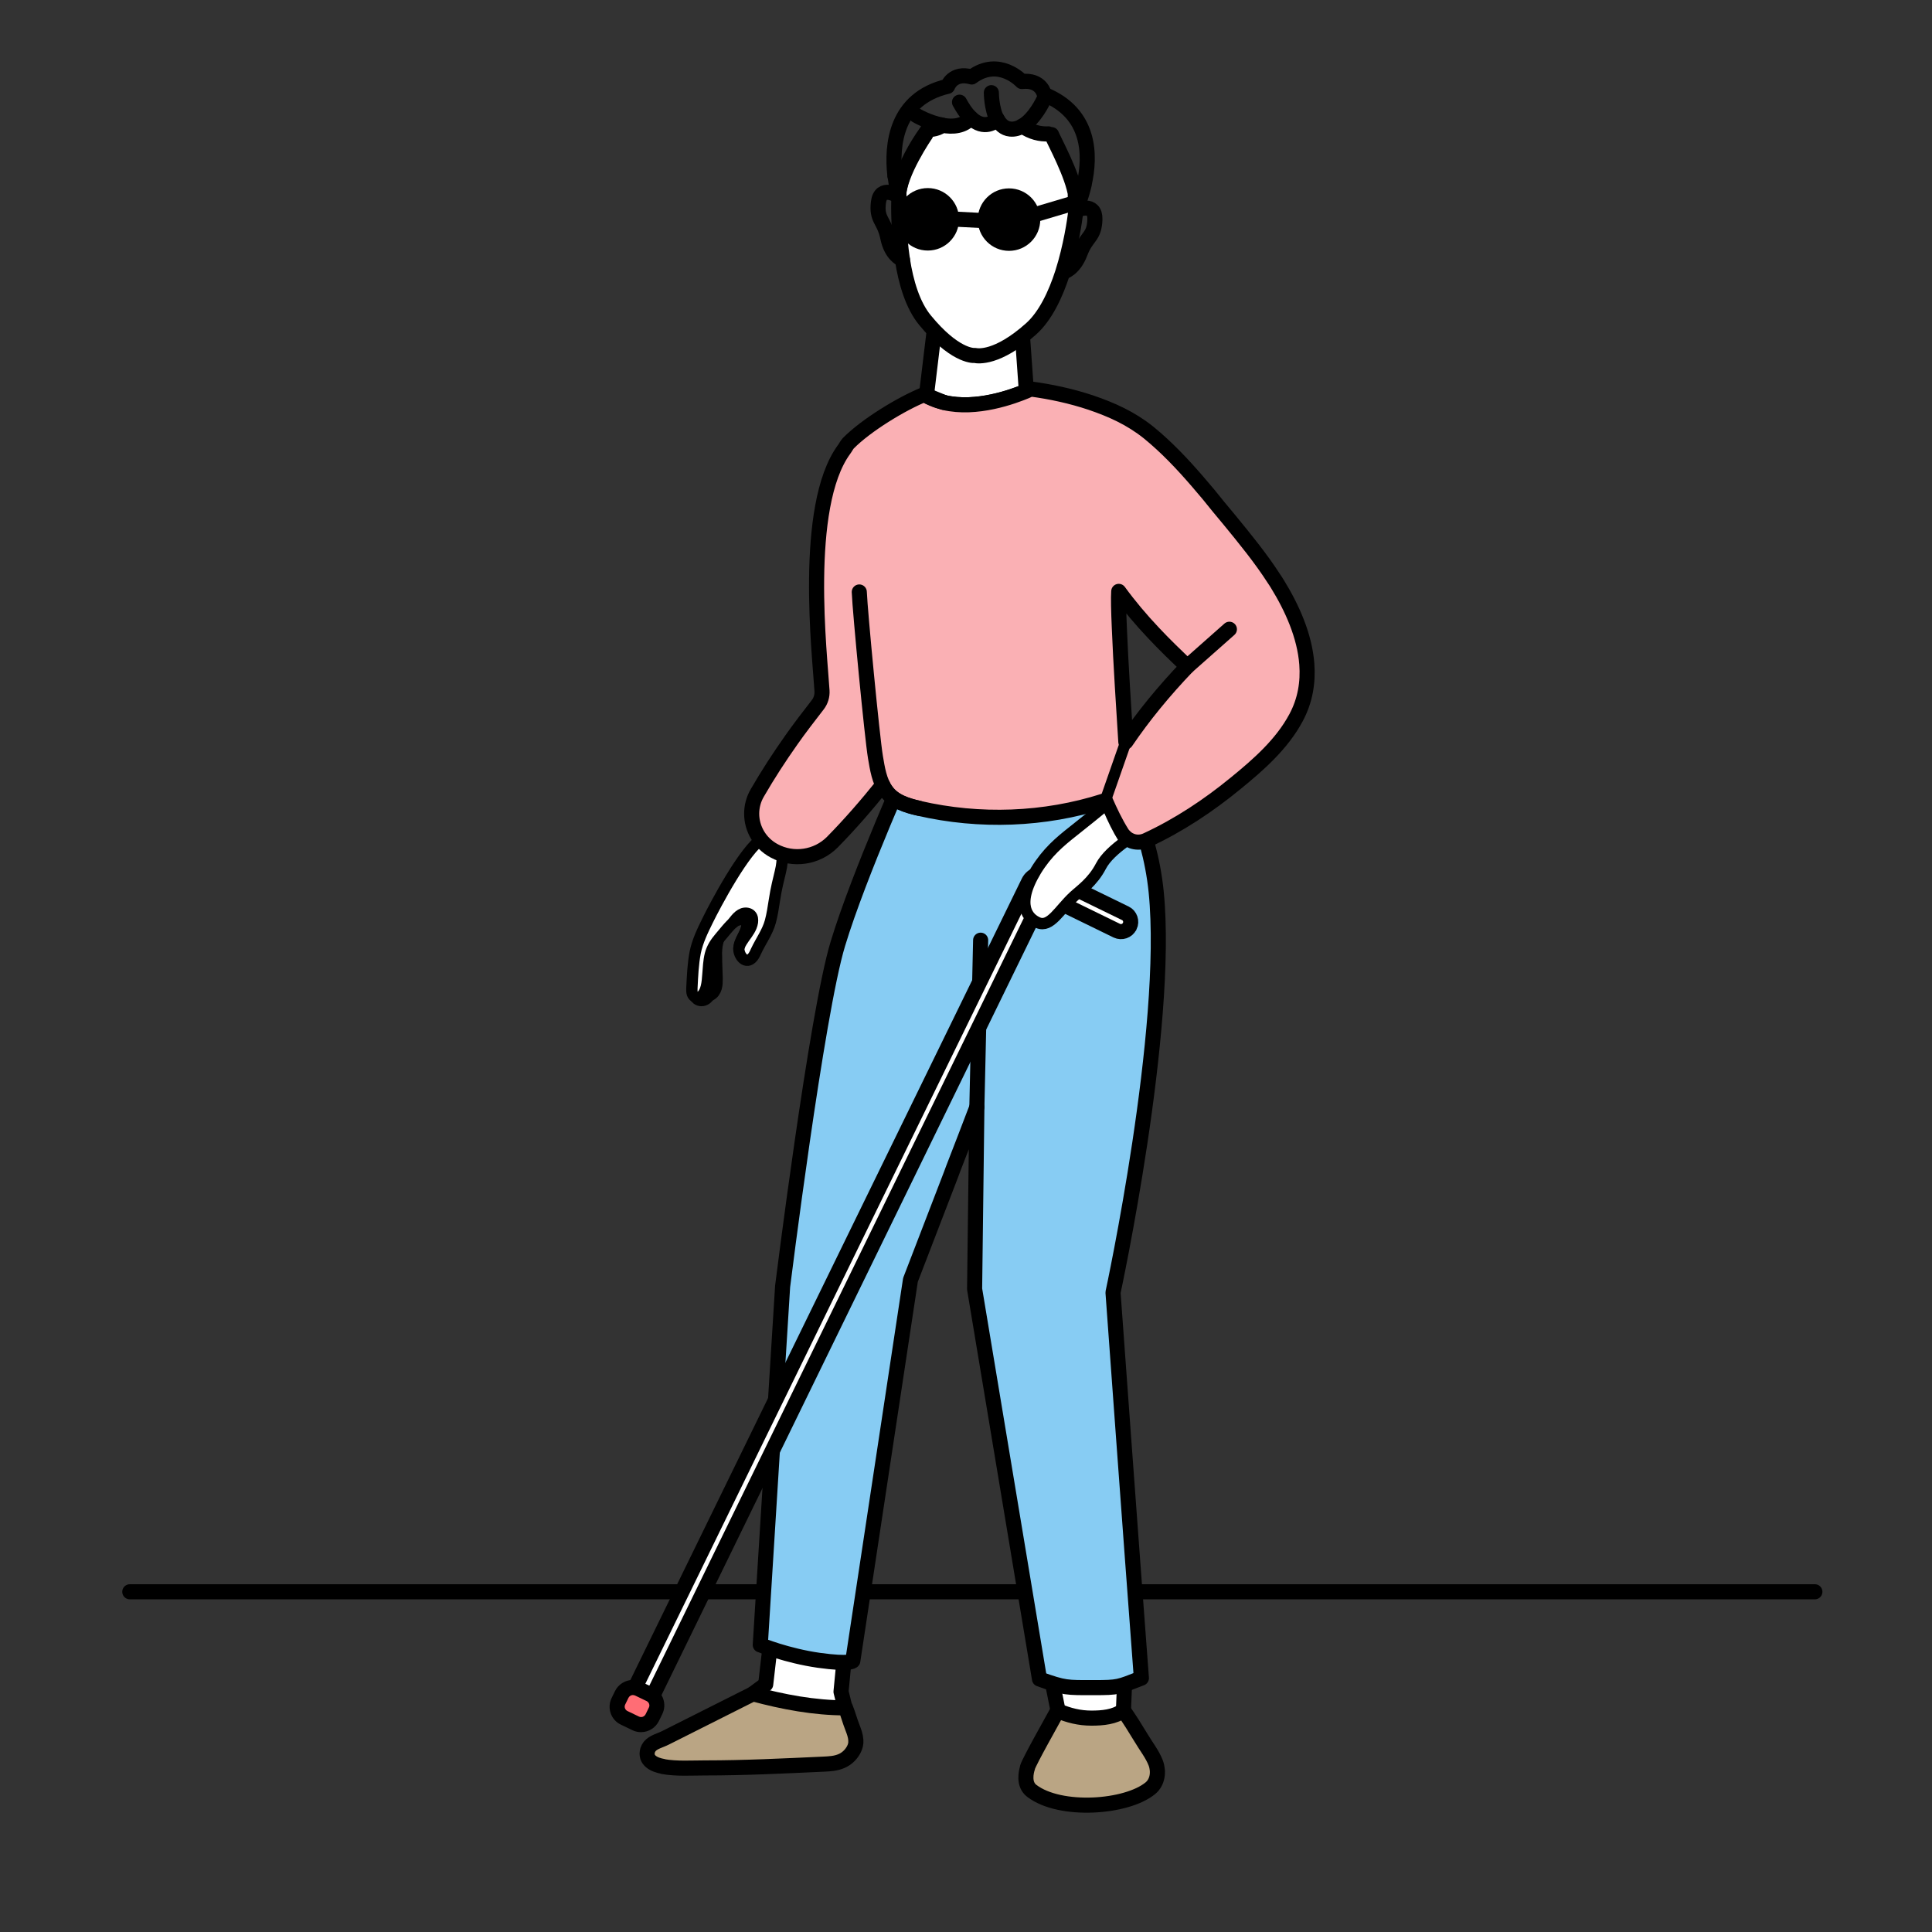 <?xml version="1.0" encoding="UTF-8"?><svg id="Calque_1" xmlns="http://www.w3.org/2000/svg" viewBox="0 0 128 128"><rect x="0" y="0" width="128" height="128" fill="#333333" stroke="none"/><defs><style>.cls-1{fill:#87ccf3;}.cls-1,.cls-2,.cls-3,.cls-4,.cls-5,.cls-6,.cls-7,.cls-8{stroke:#000;}.cls-1,.cls-2,.cls-3,.cls-4,.cls-5,.cls-8{stroke-linecap:round;stroke-linejoin:round;}.cls-2{fill:#baa584;}.cls-3,.cls-6,.cls-8{fill:#fff;}.cls-4,.cls-7{fill:none;}.cls-5{fill:#fab0b4;}.cls-9{fill:#ff6d75;}.cls-6,.cls-7{stroke-miterlimit:10;}.cls-8{stroke-width:.75px;}</style></defs><line class="cls-4" x1="8.6" y1="105.46" x2="120.24" y2="105.46"/><g><path class="cls-3" d="M49.88,112.22l.85-.63,.63-5.48s4.85,.77,4.85,.84-.49,5.13-.49,5.13l.35,1.41-3.58,.28-2.04-.49-.57-1.06Z"/><polygon class="cls-3" points="74.42 113.59 74.64 108.27 69.07 108.21 70.1 113.35 71.92 115.07 74.42 113.59"/><path class="cls-2" d="M68.07,117.1c.14-.45,1.64-3.09,2-3.76,.73,.31,1.44,.49,2.24,.49,.73,0,1.54-.07,2.12-.51,.37,.52,.82,1.24,1.17,1.82,.31,.53,.75,1.08,.97,1.66,.22,.59,.12,1.28-.35,1.67-1.57,1.3-5.97,1.62-7.86,.18-.57-.43-.38-1.25-.28-1.55Z"/><path class="cls-2" d="M43.93,117.04c.9,.16,1.87,.09,2.78,.09,2.61,0,5.22-.13,7.83-.25,.42-.02,.84-.04,1.22-.21,.3-.13,.56-.36,.73-.63,.11-.17,.19-.36,.21-.56,0-.07,0-.14,0-.21-.02-.28-.12-.55-.22-.81-.19-.48-.27-.83-.46-1.31-2.07,0-4.13-.39-6.13-.93-.2,.1-.4,.2-.6,.3l-3.46,1.74c-.47,.24-.94,.47-1.41,.71-.11,.06-.22,.11-.34,.17-.33,.17-.8,.27-1.04,.57-.05,.07-.1,.15-.13,.24-.2,.69,.45,.98,1.02,1.08Z"/><path class="cls-1" d="M50.38,108.98s1.76,.72,3.87,1.02c2.09,.29,2.25,.04,2.25,.04l3.82-25.24s1.07-2.77,2.51-6.52c.11-.29,.23-.59,.34-.9,.5-1.28,1.02-2.64,1.55-4.03-.05,4.09-.1,8.14-.15,12.05l4.3,25.84c1.67,.6,1.79,.57,3.59,.57,1.66,0,1.65-.04,3.16-.63-.68-8.99-1.88-25.55-1.88-25.55,0,0,3.77-17.47,2.86-26.54-.44-4.37-2.39-7.94-3.73-10.33-.85,.71-2.25,1.29-3.3,1.54-1.74,.43-2.44,.5-4.19,.43-.28-.03-.56-.05-.81-.07-2.53-.28-4.14-.57-4.14-.57,0,0-3.51,7.78-4.92,12.44-1.41,4.64-3.66,22.7-3.66,22.7l-1.48,23.75Z"/><path class="cls-3" d="M61.79,26.41c.25,.11,.51,.19,.76,.26,2.16,.51,4.61-.4,5.45-.75l-.26-3.66-.03-.41-5.67-1.09-.15,1.18-.48,3.99c.03,.07,.05,.16,.07,.22,.02,.05,.03,.09,.05,.13,0,.02,0,.04,.02,.06h0l.22,.1Z"/><g><path class="cls-8" d="M47.48,62.85c-.02,.18-.02,.36-.01,.54,0,.48,.03,.96,.04,1.44,0,.21,0,.42-.06,.62s-.18,.39-.37,.48-.44,.06-.57-.1c-.11-.14-.11-.34-.11-.52,0-.24,.02-.48,.02-.72,.01-.32,.02-.65,.05-.97,.05-.65,.18-1.33,.59-1.85,.13-.16,.75-.58,.75-.11,0,.18-.15,.39-.2,.56-.07,.21-.11,.42-.13,.64Z"/><path class="cls-8" d="M47.1,63.16c-.02,.18-.02,.36-.01,.54,0,.48,.03,.96,.04,1.44,0,.21,0,.42-.06,.62s-.18,.39-.37,.48-.44,.06-.57-.1c-.11-.14-.11-.34-.11-.52,0-.24,.02-.48,.02-.72,.01-.32,.02-.65,.05-.97,.05-.65,.18-1.33,.59-1.85,.13-.16,.75-.58,.75-.11,0,.18-.15,.39-.2,.56-.07,.21-.11,.42-.13,.64Z"/><path class="cls-8" d="M51.79,56.56c-.05-.27-.89-.48-1.26-1.02-1.18,.69-3.16,4.45-3.65,5.45-.33,.67-.67,1.37-.82,2.11-.15,.78-.18,1.58-.22,2.37,0,.12-.01,.25,.03,.37,.07,.21,.35,.35,.54,.2,.42-.32,.45-.97,.49-1.46,.04-.45,.05-.9,.16-1.34,.11-.43,.34-.78,.62-1.11,.21-.24,.4-.49,.62-.73,.08-.09,.17-.18,.26-.26,.13-.11,.27-.19,.43-.21,.14-.02,.35,0,.45,.11,.11,.11,.05,.29,.02,.42-.03,.16-.1,.31-.17,.45-.12,.25-.27,.5-.32,.78,0,.05-.01,.09-.02,.14-.02,.51,.49,1.13,.93,.57,.09-.12,.16-.26,.22-.4,.31-.66,.75-1.25,.94-1.95,.12-.45,.19-.91,.26-1.37,.26-1.73,.64-2.31,.48-3.12Z"/><path class="cls-8" d="M48.56,61.14c.06-.09,.13-.18,.2-.26,.13-.15,.27-.28,.46-.35,.18-.06,.41-.03,.53,.11,.11,.12,.12,.3,.1,.46-.06,.39-.32,.72-.55,1.04-.12,.17-.23,.34-.31,.53,.05-.28,.2-.53,.32-.78,.07-.15,.14-.3,.17-.45,.03-.13,.09-.31-.02-.42-.11-.1-.31-.13-.45-.11-.16,.02-.31,.11-.43,.21Z"/></g><path class="cls-4" d="M65.68,6.14s0,1.06,.38,1.77h0"/><path class="cls-4" d="M67.73,8.35c.84-.48,1.4-1.71,1.4-1.71"/><path class="cls-4" d="M70.37,18.05h0c.1-.02,.78-.2,1.19-1.28,.44-1.17,.94-1.03,.98-2.24,.03-1.14-1.15-.65-1.28-.58"/><path class="cls-4" d="M60.7,7.64s.82,.49,1.73,.65"/><path class="cls-3" d="M69.46,8.87c-.52,.03-1.13-.1-1.73-.52-.25,.15-.52,.23-.8,.2-.4-.04-.67-.31-.85-.64-.01,0-.02,.02-.03,.02-.11,.11-.84,.74-1.73-.12-.47,.56-1.2,.62-1.88,.49-.41,.31-.96,.28-.96,.28-.03,.05-.07,.1-.1,.15-1.67,2.36-1.84,3.96-1.85,4.13-.1-.42-.18-.82-.23-1.2,.09,.71,.22,1.22,.25,1.33h0s0,.03,0,.03h0c-.02,.67-.03,2.4,.24,4.19,.23,1.49,.68,3.02,1.5,4.01,1.89,2.3,3.12,2.35,3.3,2.33,.19,.04,1.48,.24,3.71-1.75,.96-.85,1.64-2.3,2.1-3.73,.55-1.73,.8-3.44,.88-4.1h0c.02-.08,.02-.15,.02-.24-.02,.07-.05,.1-.05,.1,.02-.28,.02-.56,.02-.83-.18-1.39-1.45-3.69-1.6-4.08l-.19-.03Z"/><path class="cls-4" d="M71.24,12.99c.04,.26,.05,.5,.03,.72"/><path class="cls-4" d="M71.26,13.95s0,0,.01-.02h0c.06-.14,.36-.82,.57-1.74v-.03c.41-1.85,.43-4.65-2.65-5.9,0,0-.19-1.01-1.49-.86,0,0-1.51-1.65-3.32-.3-1.26-.36-1.6,.62-1.6,.62-3.48,.82-3.7,3.95-3.5,5.82,0,.04,.01,.07,.01,.1"/><path class="cls-4" d="M61.33,8.91s-1.79,2.6-1.79,4.1"/><path class="cls-4" d="M71.3,13.67h0s0,.12-.03,.26h0s0,.03,0,.03"/><path class="cls-4" d="M59.53,13.01v-.02"/><path class="cls-4" d="M59.55,12.72s0,.1-.01,.26"/><path class="cls-4" d="M59.79,17.2h0c-.09-.04-.74-.32-.97-1.45-.25-1.22-.77-1.16-.62-2.36,.15-1.13,1.24-.46,1.36-.38"/><path class="cls-4" d="M63.57,6.77c.23,.42,.45,.74,.67,.96,.03,.03,.04,.06,.07,.07"/><path class="cls-4" d="M66.04,7.92l.02-.02"/><ellipse class="cls-3" cx="67.25" cy="14.58" rx=".36" ry=".12" transform="translate(47.52 80.5) rotate(-85.58)"/><ellipse class="cls-3" cx="62.29" cy="14.1" rx=".36" ry=".12" transform="translate(43.43 75.12) rotate(-85.58)"/><line class="cls-3" x1="64.72" y1="73.34" x2="64.97" y2="62.29"/><path class="cls-5" d="M86.58,44c-.14-1.87-.97-3.72-1.95-5.31-.07-.11-.14-.23-.22-.34-.88-1.37-1.93-2.65-2.97-3.92-.23-.28-.46-.56-.69-.83-.46-.58-.93-1.15-1.42-1.71-1-1.16-2.06-2.28-3.24-3.24-1.18-.94-2.42-1.5-3.83-1.98-1.29-.43-2.63-.72-3.98-.9,0,0-.1,.06-.29,.14-.84,.35-3.29,1.27-5.44,.76-.26-.07-.52-.15-.77-.26l-.22-.1h-.01c-.1-.06-.2-.11-.3-.18-1.5,.6-3.87,2.04-5.05,3.24-.11,.12-.18,.28-.28,.41-2.77,3.78-1.59,13.73-1.46,15.99,.02,.33-.08,.66-.28,.92-.46,.59-1.29,1.67-1.74,2.32-.82,1.16-1.56,2.3-2.26,3.51-.26,.44-.38,.92-.38,1.39,0,.99,.54,1.95,1.49,2.46,1.26,.68,2.83,.45,3.85-.57,1.18-1.2,2.29-2.48,3.34-3.79,.05,.14,.14,.26,.22,.38,.5,.71,1.36,.98,2.17,1.16,4.03,.93,8.32,.78,12.26-.48,.04-.01,.07-.01,.1-.03,.32,.73,.66,1.45,1.09,2.14,.05,.08,.11,.16,.18,.22,.36,.39,.95,.51,1.46,.27,2.12-.98,4.11-2.3,5.9-3.77,1.52-1.24,3.06-2.59,4-4.34,.62-1.15,.81-2.36,.72-3.56Zm-11.99,5.15c-.13-2.05-.34-5.27-.43-7.54-.05-1.13-.07-2.02-.04-2.43,.7,.96,1.47,1.87,2.3,2.75,.72,.77,1.48,1.5,2.24,2.23-1.55,1.62-2.91,3.28-4.07,4.99Z"/><path class="cls-3" d="M61.25,26.13c.1,.06,.2,.12,.3,.17h0c.07,.04,.15,.07,.22,.1,.25,.11,.51,.19,.76,.26l-.81-.33-.2-.08-.28-.12Z"/><path class="cls-4" d="M56.93,39.22c.05,1.31,.85,9.63,1.07,10.94,.13,.76,.25,1.59,.71,2.23,.5,.71,1.36,.97,2.18,1.16"/><line class="cls-4" x1="78.66" y1="44.16" x2="81.45" y2="41.69"/><circle cx="61.47" cy="14.53" r="2.07"/><circle cx="66.85" cy="14.55" r="2.07"/><line class="cls-7" x1="63.12" y1="14.51" x2="65.07" y2="14.61"/><line class="cls-7" x1="68.43" y1="14.26" x2="71.5" y2="13.35"/><line class="cls-8" x1="73.23" y1="53.04" x2="74.59" y2="49.15"/><path class="cls-6" d="M74.85,61.36c.15-.32,.02-.7-.29-.85l-4.86-2.37h0s-.3-.15-.3-.15c-.46-.23-1.02-.03-1.25,.43l-26.54,54.34,1.2,.49,26.05-53.4c.15-.31,.52-.44,.83-.29l4.3,2.1c.32,.15,.7,.02,.85-.29h0Z"/><g><path class="cls-9" d="M42.48,114.27c-.12,0-.25-.03-.36-.08l-.77-.37c-.2-.1-.35-.26-.42-.47-.07-.21-.06-.43,.04-.63l.22-.45c.14-.28,.43-.46,.74-.46,.12,0,.24,.03,.36,.08l.77,.37c.2,.1,.35,.26,.42,.47,.07,.21,.06,.43-.04,.63l-.22,.45c-.14,.28-.43,.46-.74,.46Z"/><path d="M41.93,112.3s.09,.01,.14,.03l.77,.37c.16,.08,.23,.27,.15,.43l-.22,.45c-.06,.11-.17,.18-.29,.18-.05,0-.09-.01-.14-.03l-.77-.37c-.16-.08-.23-.27-.15-.43l.22-.45c.06-.11,.17-.18,.29-.18m0-1c-.5,0-.97,.29-1.19,.75l-.22,.45c-.32,.66-.04,1.45,.61,1.76l.77,.37c.18,.09,.38,.13,.57,.13,.5,0,.97-.29,1.19-.75l.22-.45c.32-.66,.04-1.45-.61-1.76l-.77-.37c-.18-.09-.38-.13-.57-.13h0Z"/></g><path class="cls-8" d="M74.59,55.72c-.76,.55-1.35,1.09-1.65,1.66-.55,1.06-1.37,1.61-1.8,2.01-.96,.89-1.55,2.09-2.37,1.74-.61-.26-1.55-1.11-.13-3.46,.74-1.2,1.56-1.89,2.46-2.6,.82-.65,1.57-1.25,2.23-1.81,0,.07,.04,.13,.06,.2,.03,.06,.05,.12,.08,.18,.28,.64,.58,1.27,.96,1.88,.04,.07,.1,.14,.16,.19Z"/></g></svg>